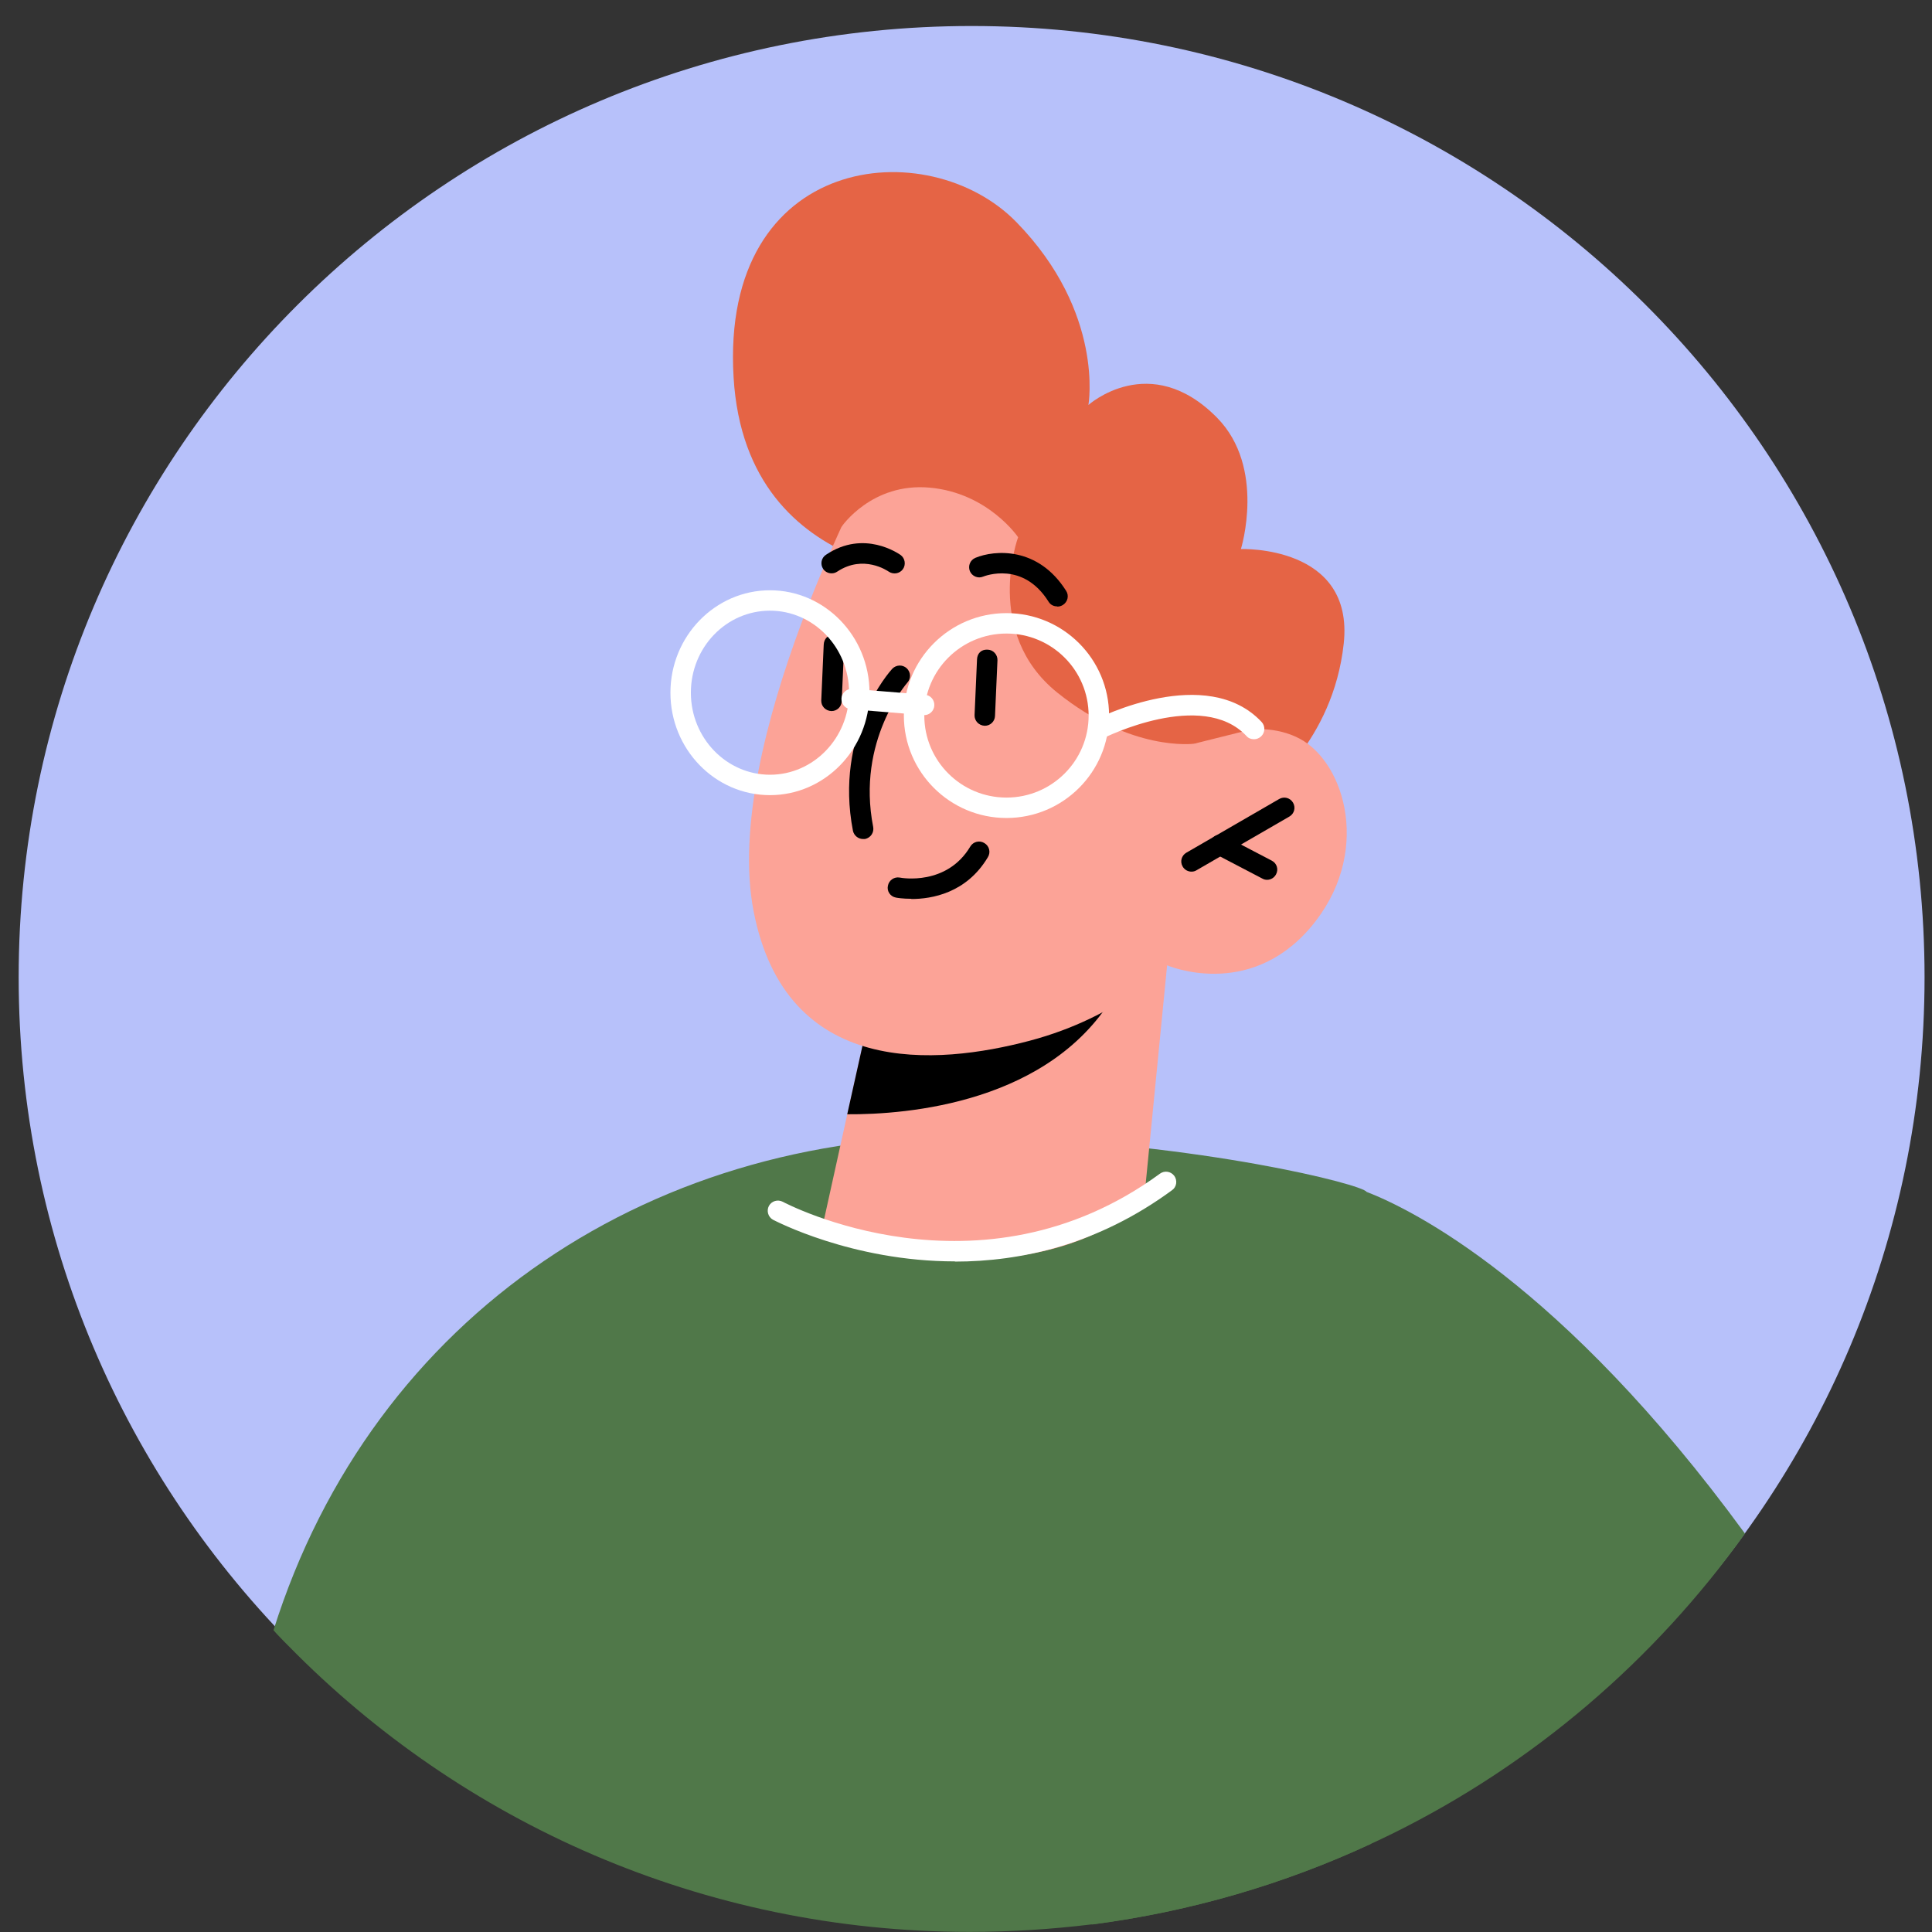 <svg width="74" height="74" viewBox="0 0 74 74" fill="none" xmlns="http://www.w3.org/2000/svg">
<rect x="0" y="0" width="74" height="74" fill="#333333" stroke="none"/>
<g id="Frame 36">
<path id="Vector" d="M73.715 37.432C73.715 17.309 57.373 0.996 37.215 0.996C17.056 0.996 0.715 17.309 0.715 37.432C0.715 57.555 17.056 73.868 37.215 73.868C57.373 73.868 73.715 57.555 73.715 37.432Z" fill="#B7C1FA"/>
<path id="Vector_2" d="M10.474 62.437C10.552 62.531 10.631 62.617 10.717 62.703C10.826 62.82 10.944 62.937 11.053 63.046C17.677 69.799 26.916 73.996 37.141 73.996C38.722 73.996 40.296 73.894 41.822 73.707C41.838 73.707 41.846 73.707 41.862 73.707C45.62 73.214 49.206 72.159 52.517 70.62C52.204 57.419 52.337 45.868 52.337 45.649C52.212 45.376 46.089 43.805 37.939 43.539C25.115 43.133 14.279 50.354 10.474 62.445V62.437Z" fill="#507849"/>
<path id="Vector_3" d="M41.822 73.707C41.822 73.707 41.846 73.707 41.861 73.707C45.62 73.214 49.205 72.159 52.517 70.62C52.791 70.495 53.065 70.362 53.339 70.229C58.733 67.564 63.368 63.593 66.837 58.74C59.806 49.119 54.059 46.313 52.337 45.649C51.985 45.508 51.805 45.462 51.805 45.462L41.822 73.715V73.707Z" fill="#507849"/>
<path id="Vector_4" d="M36.999 22.117C36.999 22.117 28.575 22.515 28.098 14.45C27.589 5.86 35.551 5.04 38.933 8.51C42.316 11.98 41.689 15.512 41.689 15.512C41.689 15.512 44.046 13.395 46.614 15.997C48.501 17.912 47.53 21.03 47.53 21.03C47.53 21.03 51.875 20.866 51.468 24.649C51.061 28.431 48.352 30.362 48.352 30.362L37.007 22.109L36.999 22.117Z" fill="#E56445"/>
<path id="Vector_5" d="M44.704 36.966L43.827 45.907C43.827 45.907 41.963 48.322 36.679 48.236C32.748 48.173 31.464 47.157 31.464 47.157L32.451 42.687L33.422 38.326L43.083 37.169L44.704 36.974V36.966Z" fill="#FCA397"/>
<path id="Vector_6" d="M43.083 37.161C43.036 37.404 42.918 37.685 42.738 37.998C40.296 42.265 34.721 42.695 32.451 42.679L33.422 38.318L43.083 37.161Z" fill="black"/>
<path id="Vector_7" d="M33.422 17.748C33.422 17.748 27.62 28.494 28.865 34.903C30.11 41.312 35.904 40.796 39.427 39.866C42.95 38.935 44.704 36.974 44.704 36.974C44.704 36.974 47.812 38.318 50.192 35.528C52.572 32.738 51.539 29.221 49.777 28.291C48.015 27.361 45.737 28.494 45.737 28.494L47.702 25.391C47.702 25.391 41.901 8.338 33.414 17.74L33.422 17.748Z" fill="#FCA397"/>
<path id="Vector_8" d="M45.636 33.386C45.503 33.386 45.37 33.316 45.299 33.191C45.189 33.004 45.252 32.769 45.44 32.66L48.995 30.604C49.182 30.495 49.417 30.557 49.527 30.745C49.636 30.933 49.574 31.167 49.386 31.276L45.831 33.332C45.769 33.371 45.706 33.386 45.636 33.386Z" fill="black"/>
<path id="Vector_9" d="M48.532 33.699C48.469 33.699 48.407 33.684 48.352 33.652L46.543 32.707C46.348 32.605 46.277 32.37 46.379 32.183C46.481 31.988 46.716 31.917 46.904 32.019L48.712 32.965C48.908 33.066 48.978 33.301 48.876 33.488C48.806 33.621 48.673 33.699 48.532 33.699Z" fill="black"/>
<path id="Vector_10" d="M31.848 21.96C31.723 21.96 31.598 21.898 31.527 21.788C31.41 21.609 31.457 21.366 31.637 21.249C33.101 20.264 34.432 21.218 34.495 21.257C34.667 21.382 34.706 21.632 34.581 21.804C34.455 21.976 34.213 22.015 34.033 21.89C33.986 21.859 33.07 21.233 32.075 21.89C32.005 21.937 31.934 21.96 31.856 21.96H31.848Z" fill="black"/>
<path id="Vector_11" d="M33.054 32.136C32.873 32.136 32.709 32.003 32.67 31.823C31.95 28.103 34.079 25.72 34.173 25.618C34.322 25.462 34.565 25.446 34.729 25.595C34.886 25.743 34.901 25.985 34.752 26.149C34.737 26.173 32.795 28.361 33.445 31.675C33.484 31.886 33.351 32.089 33.132 32.136C33.108 32.136 33.085 32.136 33.054 32.136Z" fill="black"/>
<path id="Vector_12" d="M31.848 27.236C31.613 27.228 31.448 27.04 31.456 26.829L31.55 24.696C31.558 24.477 31.707 24.297 31.957 24.321C32.177 24.328 32.341 24.516 32.333 24.727L32.239 26.861C32.231 27.072 32.059 27.236 31.848 27.236Z" fill="black"/>
<path id="Vector_13" d="M37.72 27.799C37.485 27.791 37.321 27.603 37.328 27.392L37.422 25.258C37.43 25.04 37.571 24.868 37.83 24.883C38.049 24.891 38.213 25.079 38.205 25.29L38.111 27.423C38.103 27.634 37.931 27.799 37.72 27.799Z" fill="black"/>
<path id="Vector_14" d="M32.232 20.178C32.232 20.178 33.383 18.475 35.614 18.678C37.853 18.881 38.996 20.577 38.996 20.577C38.996 20.577 37.65 24.235 40.492 26.524C43.334 28.814 45.737 28.486 45.737 28.486L48.016 27.916L49.949 24.86L44.25 17.38L36.428 12.23L31.848 15.63L32.232 20.171V20.178Z" fill="#E56445"/>
<path id="Vector_15" d="M34.909 34.426C34.573 34.426 34.346 34.387 34.314 34.379C34.103 34.34 33.962 34.137 34.009 33.926C34.048 33.715 34.252 33.574 34.463 33.613C34.534 33.629 36.264 33.934 37.164 32.425C37.274 32.238 37.517 32.175 37.705 32.292C37.892 32.402 37.955 32.644 37.838 32.832C37.016 34.215 35.677 34.434 34.909 34.434V34.426Z" fill="black"/>
<path id="Vector_16" d="M29.492 30.456C27.386 30.456 25.679 28.697 25.679 26.532C25.679 24.367 27.393 22.609 29.492 22.609C31.59 22.609 33.304 24.367 33.304 26.532C33.304 28.697 31.59 30.456 29.492 30.456ZM29.492 23.39C27.816 23.39 26.462 24.797 26.462 26.532C26.462 28.267 27.824 29.674 29.492 29.674C31.159 29.674 32.522 28.267 32.522 26.532C32.522 24.797 31.159 23.39 29.492 23.39Z" fill="white"/>
<path id="Vector_17" d="M38.55 31.331C36.381 31.331 34.62 29.573 34.62 27.408C34.62 25.243 36.381 23.484 38.55 23.484C40.719 23.484 42.48 25.243 42.48 27.408C42.48 29.573 40.719 31.331 38.55 31.331ZM38.55 24.266C36.812 24.266 35.403 25.673 35.403 27.408C35.403 29.143 36.812 30.549 38.55 30.549C40.288 30.549 41.697 29.143 41.697 27.408C41.697 25.673 40.288 24.266 38.55 24.266Z" fill="white"/>
<path id="Vector_18" d="M35.395 27.392L32.592 27.165C32.373 27.15 32.216 26.962 32.231 26.743C32.247 26.532 32.443 26.368 32.654 26.384L35.426 26.61C35.645 26.626 35.802 26.814 35.786 27.032C35.77 27.236 35.598 27.392 35.395 27.392Z" fill="white"/>
<path id="Vector_19" d="M48.023 28.314C47.921 28.314 47.812 28.275 47.741 28.189C46.042 26.384 42.307 28.252 42.276 28.267C42.081 28.361 41.846 28.291 41.752 28.095C41.658 27.9 41.728 27.666 41.924 27.572C42.096 27.486 46.214 25.415 48.32 27.65C48.469 27.806 48.461 28.056 48.305 28.205C48.227 28.275 48.133 28.314 48.039 28.314H48.023Z" fill="white"/>
<path id="Vector_20" d="M36.577 48.314C32.615 48.314 29.664 46.743 29.609 46.72C29.421 46.618 29.351 46.376 29.452 46.188C29.554 46.001 29.789 45.93 29.985 46.032C30.055 46.071 37.517 50.018 44.43 44.953C44.602 44.828 44.845 44.86 44.978 45.039C45.103 45.211 45.072 45.462 44.892 45.587C42.042 47.681 39.098 48.322 36.569 48.322L36.577 48.314Z" fill="white"/>
<path id="Vector_21" d="M40.491 23.226C40.358 23.226 40.233 23.164 40.163 23.047C39.184 21.483 37.72 22.062 37.657 22.085C37.461 22.171 37.227 22.07 37.148 21.874C37.07 21.679 37.156 21.452 37.36 21.366C38.096 21.061 39.763 20.929 40.836 22.632C40.953 22.812 40.898 23.054 40.711 23.172C40.648 23.211 40.578 23.234 40.499 23.234L40.491 23.226Z" fill="black"/>
</g>
</svg>
